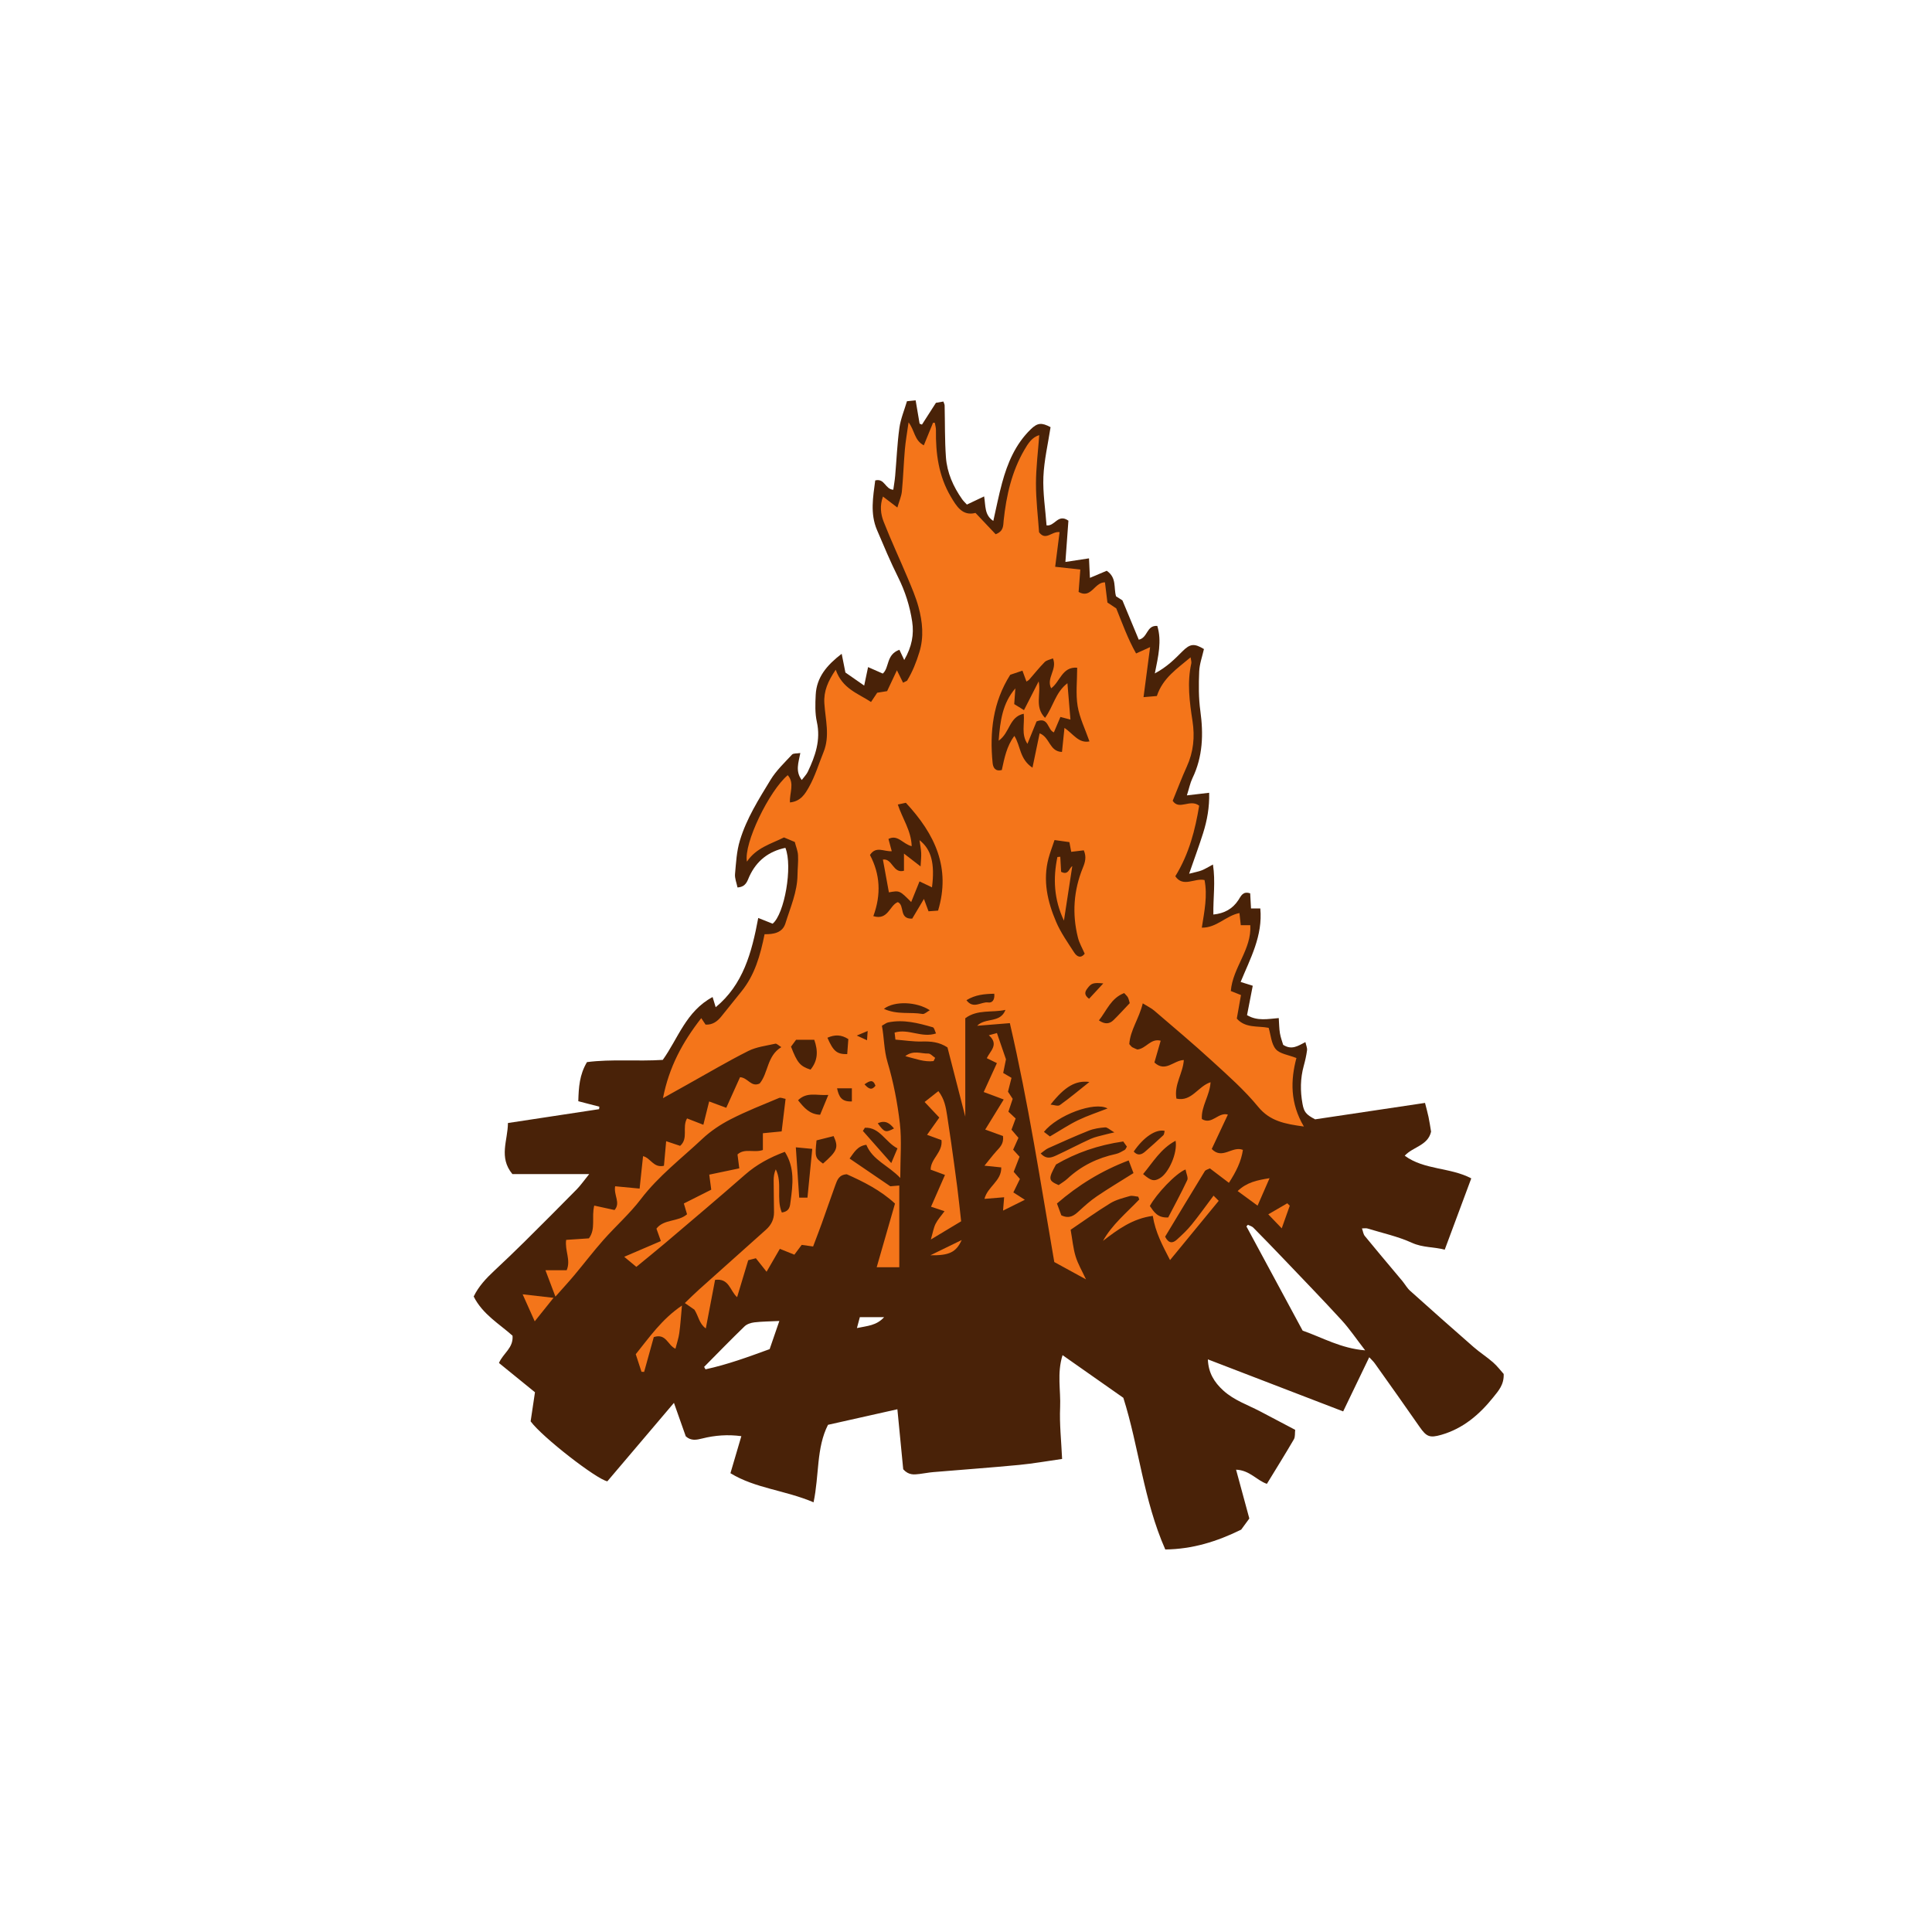 <svg version="1.1" id="svg" xmlns="http://www.w3.org/2000/svg" xmlns:xlink="http://www.w3.org/1999/xlink" x="0px" y="0px"
	 width="200px" height="200px" viewBox="0 0 200 200" enable-background="new 0 0 200 200" xml:space="preserve">
<path class="stroke" fill="#492208"  fill-rule="evenodd" clip-rule="evenodd" d="M141.743,140.501c-0.94,1.953-1.814,3.769-2.699,5.607
	c-4.727-1.818-9.312-3.581-14.005-5.386c0.049,1.386,0.657,2.367,1.59,3.218c1.127,1.03,2.559,1.498,3.868,2.189
	c1.165,0.612,2.326,1.226,3.578,1.885c-0.042,0.362,0.015,0.733-0.133,0.983c-0.896,1.537-1.838,3.046-2.794,4.61
	c-1.039-0.348-1.778-1.415-3.19-1.466c0.479,1.765,0.93,3.422,1.372,5.053c-0.332,0.454-0.604,0.827-0.844,1.153
	c-2.501,1.233-5.052,2.022-7.856,2.053c-2.257-5.108-2.729-10.617-4.342-15.7c-2.113-1.483-4.127-2.896-6.293-4.417
	c-0.591,1.885-0.176,3.663-0.251,5.396c-0.077,1.724,0.119,3.458,0.205,5.35c-1.529,0.216-2.987,0.479-4.457,0.619
	c-2.963,0.283-5.934,0.494-8.9,0.745c-0.466,0.039-0.927,0.137-1.392,0.19c-0.551,0.062-1.114,0.162-1.699-0.483
	c-0.184-1.888-0.385-3.95-0.604-6.215c-2.423,0.543-4.761,1.068-7.183,1.611c-1.218,2.388-0.902,5.197-1.494,8.021
	c-2.976-1.264-6.023-1.433-8.605-3.012c0.39-1.324,0.744-2.531,1.129-3.835c-1.408-0.188-2.736-0.088-4.045,0.241
	c-0.602,0.151-1.164,0.266-1.708-0.224c-0.367-1.041-0.745-2.111-1.224-3.464c-2.404,2.832-4.641,5.469-6.894,8.122
	c-1.097-0.198-6.752-4.578-7.942-6.209c0.146-0.977,0.299-2.016,0.449-3.01c-1.303-1.06-2.514-2.044-3.728-3.032
	c0.444-1.026,1.509-1.543,1.406-2.822c-1.343-1.208-3.093-2.207-4.022-4.059c0.506-1.044,1.28-1.872,2.12-2.657
	c1.056-0.987,2.101-1.984,3.128-3.001c1.812-1.797,3.619-3.604,5.41-5.426c0.412-0.418,0.749-0.91,1.3-1.589
	c-2.841,0-5.436,0-7.952,0c-1.441-1.746-0.473-3.468-0.461-5.286c3.177-0.482,6.309-0.959,9.438-1.434
	c0.007-0.086,0.017-0.172,0.024-0.258c-0.714-0.185-1.43-0.37-2.178-0.564c0.04-1.44,0.119-2.738,0.898-4.049
	c2.545-0.33,5.182-0.061,7.846-0.23c1.576-2.188,2.404-5.033,5.158-6.506c0.142,0.464,0.224,0.735,0.321,1.054
	c2.841-2.344,3.732-5.635,4.404-9.241c0.61,0.244,1.03,0.411,1.489,0.593c1.224-0.993,2.1-5.929,1.322-7.851
	c-1.733,0.363-2.977,1.332-3.727,2.949c-0.221,0.479-0.334,1.092-1.229,1.152c-0.091-0.457-0.301-0.94-0.257-1.402
	c0.108-1.167,0.157-2.331,0.512-3.49c0.693-2.278,1.949-4.249,3.159-6.241c0.591-0.969,1.447-1.781,2.228-2.622
	c0.14-0.152,0.496-0.101,0.86-0.163c-0.191,1.012-0.536,1.88,0.148,2.793c0.246-0.328,0.489-0.565,0.625-0.851
	c0.776-1.632,1.354-3.28,0.938-5.162c-0.2-0.899-0.167-1.868-0.12-2.799c0.09-1.83,1.159-3.079,2.69-4.253
	c0.155,0.777,0.279,1.404,0.386,1.938c0.688,0.479,1.268,0.882,1.943,1.354c0.128-0.612,0.243-1.159,0.403-1.915
	c0.598,0.264,1.054,0.464,1.522,0.671c0.703-0.62,0.326-1.958,1.721-2.464c0.137,0.288,0.318,0.673,0.5,1.058
	c0.796-1.386,1.021-2.645,0.823-3.967c-0.242-1.612-0.727-3.138-1.461-4.607c-0.796-1.597-1.486-3.248-2.185-4.891
	c-0.72-1.692-0.403-3.415-0.181-5.123c0.994-0.25,1.02,0.921,1.871,0.962c0.064-0.466,0.152-0.95,0.194-1.437
	c0.146-1.654,0.21-3.317,0.437-4.96c0.131-0.943,0.517-1.852,0.785-2.766c0.414-0.041,0.653-0.065,0.898-0.089
	c0.144,0.842,0.277,1.628,0.41,2.415c0.082,0.032,0.163,0.063,0.244,0.095c0.464-0.724,0.93-1.446,1.447-2.255
	c0.201-0.035,0.479-0.082,0.771-0.133c0.058,0.176,0.126,0.291,0.129,0.407c0.043,1.786,0.007,3.577,0.134,5.355
	c0.113,1.598,0.758,3.047,1.682,4.358c0.142,0.199,0.327,0.367,0.49,0.546c0.596-0.282,1.131-0.537,1.781-0.845
	c0.17,0.999,0.021,1.926,0.952,2.538c0.306-1.342,0.558-2.645,0.905-3.92c0.562-2.072,1.386-4.025,2.965-5.561
	c0.707-0.688,1.133-0.716,2.057-0.225c-0.265,1.735-0.669,3.431-0.742,5.142c-0.068,1.668,0.205,3.351,0.327,5.026
	c0.869,0.119,1.175-1.258,2.263-0.487c-0.095,1.298-0.198,2.707-0.312,4.272c0.834-0.127,1.557-0.237,2.443-0.372
	c0.033,0.716,0.062,1.327,0.095,2.019c0.653-0.276,1.24-0.523,1.739-0.734c1.061,0.726,0.7,1.744,0.965,2.645
	c0.23,0.147,0.51,0.324,0.66,0.419c0.6,1.442,1.148,2.762,1.693,4.07c0.958-0.205,0.779-1.505,1.918-1.424
	c0.475,1.554,0.105,3.12-0.255,4.917c1.263-0.676,2.051-1.478,2.849-2.279c0.811-0.814,1.238-0.841,2.234-0.243
	c-0.172,0.771-0.461,1.546-0.492,2.332c-0.054,1.354-0.065,2.729,0.119,4.066c0.332,2.414,0.262,4.736-0.818,6.973
	c-0.235,0.49-0.342,1.042-0.575,1.777c0.815-0.096,1.487-0.174,2.306-0.27c0.04,1.506-0.211,2.864-0.63,4.19
	c-0.417,1.32-0.898,2.618-1.444,4.19c0.617-0.161,0.973-0.22,1.305-0.35c0.345-0.136,0.664-0.339,1.162-0.603
	c0.277,1.785,0.012,3.448,0.043,5.178c1.15-0.12,1.993-0.592,2.585-1.492c0.278-0.421,0.463-0.958,1.226-0.701
	c0.025,0.476,0.054,0.973,0.086,1.561c0.331,0,0.637,0,0.962,0c0.271,2.841-1.04,5.183-2.036,7.61
	c0.479,0.152,0.861,0.272,1.254,0.395c-0.208,1.073-0.4,2.058-0.592,3.043c1.088,0.638,2.153,0.389,3.284,0.302
	c0.042,0.587,0.04,1.088,0.122,1.574c0.076,0.446,0.241,0.875,0.334,1.195c0.893,0.57,1.523,0.116,2.303-0.283
	c0.074,0.342,0.201,0.604,0.169,0.846c-0.071,0.546-0.196,1.09-0.343,1.623c-0.357,1.301-0.367,2.607-0.126,3.925
	c0.153,0.841,0.364,1.106,1.305,1.602c3.729-0.557,7.493-1.12,11.376-1.7c0.124,0.489,0.262,0.969,0.364,1.458
	c0.106,0.499,0.177,1.004,0.264,1.518c-0.325,1.446-1.884,1.563-2.728,2.49c2.034,1.495,4.681,1.184,6.889,2.345
	c-0.926,2.486-1.821,4.89-2.748,7.384c-1.102-0.303-2.257-0.197-3.395-0.714c-1.46-0.663-3.064-1.011-4.609-1.483
	c-0.148-0.045-0.324-0.006-0.563-0.006c0.112,0.315,0.14,0.596,0.289,0.778c1.044,1.282,2.114,2.544,3.175,3.812
	c0.242,0.29,0.492,0.574,0.729,0.869c0.267,0.331,0.48,0.718,0.792,0.998c2.177,1.955,4.365,3.896,6.57,5.822
	c0.64,0.559,1.365,1.019,2.006,1.579c0.44,0.385,0.797,0.862,1.109,1.208c0.048,1.112-0.545,1.749-1.072,2.409
	c-1.436,1.794-3.125,3.242-5.389,3.893c-1.199,0.344-1.535,0.195-2.238-0.817c-1.527-2.203-3.084-4.386-4.637-6.572
	C142.186,140.945,141.995,140.776,141.743,140.501z M134.848,137.745c2.093,0.735,3.966,1.842,6.474,2.043
	c-0.932-1.203-1.614-2.224-2.434-3.119c-1.98-2.161-4.021-4.266-6.043-6.387c-1.027-1.076-2.062-2.145-3.107-3.201
	c-0.142-0.142-0.371-0.195-0.561-0.288c-0.05,0.055-0.098,0.109-0.148,0.163C130.957,130.533,132.887,134.11,134.848,137.745z
	 M72.89,141.499c0.048,0.084,0.095,0.168,0.143,0.252c2.272-0.489,4.451-1.291,6.64-2.09c0.331-0.96,0.64-1.855,1.004-2.913
	c-0.989,0.048-1.792,0.049-2.582,0.142c-0.355,0.042-0.776,0.177-1.022,0.417C75.653,138.68,74.278,140.097,72.89,141.499z
	 M89.011,136.35c-0.097,0.361-0.182,0.683-0.302,1.13c1.075-0.228,2.021-0.248,2.816-1.13
	C90.632,136.35,89.924,136.35,89.011,136.35z"/>
<path fill-rule="evenodd" clip-rule="evenodd" fill="#f4751a" class="fill" d="M86.513,69.329c0.695,1.982,2.309,2.45,3.656,3.341
	c0.247-0.371,0.432-0.646,0.639-0.958c0.296-0.048,0.621-0.101,1.025-0.166c0.301-0.64,0.605-1.287,1.016-2.157
	c0.236,0.479,0.436,0.882,0.637,1.285c0.138-0.068,0.274-0.138,0.412-0.207c0.562-0.922,0.961-1.924,1.278-2.965
	c0.479-1.566,0.324-3.136-0.093-4.67c-0.277-1.018-0.703-2-1.111-2.977c-0.822-1.957-1.725-3.881-2.499-5.856
	c-0.301-0.773-0.416-1.646-0.068-2.596c0.476,0.362,0.887,0.676,1.49,1.136c0.192-0.665,0.419-1.161,0.468-1.674
	c0.14-1.439,0.183-2.888,0.308-4.329c0.076-0.867,0.231-1.726,0.383-2.815c0.651,0.853,0.589,1.864,1.579,2.379
	c0.337-0.824,0.645-1.58,0.953-2.335c0.062-0.001,0.124-0.001,0.186-0.002c0.041,0.253,0.121,0.507,0.117,0.76
	c-0.035,2.418,0.279,4.76,1.535,6.884c0.594,1.002,1.202,2.038,2.559,1.691c0.748,0.79,1.436,1.517,2.086,2.205
	c0.856-0.323,0.774-0.904,0.832-1.448c0.273-2.554,0.832-5.033,2.139-7.282c0.382-0.657,0.79-1.316,1.543-1.525
	c-0.122,1.681-0.338,3.352-0.34,5.022c-0.002,1.689,0.207,3.378,0.321,5.03c0.699,0.933,1.317-0.129,2.124-0.014
	c-0.149,1.168-0.295,2.323-0.457,3.586c0.902,0.099,1.686,0.185,2.603,0.286c-0.062,0.8-0.118,1.543-0.178,2.319
	c1.319,0.745,1.626-1.011,2.729-0.994c0.081,0.672,0.165,1.366,0.255,2.09c0.33,0.22,0.643,0.427,0.914,0.607
	c0.641,1.581,1.198,3.155,2.053,4.665c0.521-0.234,0.893-0.402,1.452-0.655c-0.229,1.735-0.44,3.351-0.681,5.178
	c0.568-0.048,0.979-0.083,1.378-0.117c0.618-1.87,2.084-2.815,3.494-4.007c0.042,0.313,0.107,0.48,0.074,0.625
	c-0.449,1.999-0.183,3.989,0.122,5.965c0.254,1.647,0.104,3.203-0.59,4.725c-0.509,1.119-0.941,2.272-1.46,3.538
	c0.67,1.022,1.794-0.235,2.742,0.508c-0.405,2.442-1.02,4.954-2.471,7.305c0.82,1.197,1.999,0.155,3.024,0.391
	c0.319,1.599-0.002,3.177-0.28,4.93c1.539,0.024,2.485-1.234,3.896-1.514c0.043,0.396,0.086,0.785,0.138,1.258
	c0.319,0,0.638,0,0.985,0c0.153,2.512-1.824,4.388-2.017,6.814c0.383,0.152,0.687,0.273,1.052,0.418
	c-0.141,0.789-0.279,1.576-0.432,2.434c0.891,1.018,2.174,0.736,3.297,0.959c0.228,0.751,0.271,1.66,0.738,2.207
	c0.421,0.493,1.307,0.589,2.137,0.919c-0.605,2.257-0.674,4.667,0.773,7.091c-1.984-0.272-3.514-0.555-4.738-2.047
	c-1.42-1.732-3.129-3.238-4.789-4.758c-1.943-1.78-3.965-3.476-5.965-5.193c-0.289-0.25-0.65-0.417-1.188-0.753
	c-0.388,1.602-1.299,2.773-1.395,4.22c0.141,0.149,0.21,0.265,0.312,0.324c0.183,0.104,0.385,0.172,0.523,0.233
	c0.915-0.089,1.364-1.18,2.415-0.911c-0.217,0.754-0.432,1.5-0.649,2.256c1.146,1.067,1.997-0.232,3.044-0.254
	c-0.081,1.362-1.025,2.54-0.766,3.994c1.591,0.346,2.214-1.269,3.534-1.697c-0.079,1.385-0.983,2.491-0.901,3.809
	c1.049,0.645,1.68-0.744,2.695-0.46c-0.557,1.187-1.105,2.355-1.672,3.562c1.1,1.146,2.117-0.351,3.227,0.091
	c-0.172,1.202-0.707,2.261-1.449,3.412c-0.676-0.514-1.303-0.989-1.97-1.496c-0.183,0.098-0.438,0.147-0.53,0.296
	c-1.393,2.273-2.766,4.56-4.104,6.777c0.368,0.733,0.799,0.68,1.205,0.313c0.535-0.481,1.065-0.981,1.521-1.538
	c0.75-0.918,1.435-1.888,2.288-3.023c0.235,0.235,0.402,0.402,0.535,0.534c-1.73,2.107-3.316,4.038-5.039,6.136
	c-0.777-1.513-1.516-2.859-1.787-4.577c-2.078,0.273-3.617,1.403-5.155,2.589c0.945-1.694,2.446-2.913,3.755-4.288
	c-0.035-0.096-0.072-0.191-0.108-0.288c-0.296-0.026-0.616-0.139-0.883-0.062c-0.69,0.199-1.42,0.381-2.022,0.75
	c-1.406,0.862-2.746,1.829-4.09,2.737c0.184,1.031,0.259,1.924,0.516,2.761c0.243,0.79,0.678,1.521,1.074,2.375
	c-1.135-0.621-2.197-1.202-3.283-1.796c-1.413-8.192-2.679-16.456-4.6-24.73c-1.201,0.097-2.291,0.185-3.384,0.273
	c0.851-0.881,2.396-0.238,2.929-1.646c-1.379,0.311-2.891-0.082-4.158,0.865c0,3.335,0,6.63,0,10.188
	c-0.661-2.569-1.26-4.898-1.844-7.168c-0.865-0.568-1.725-0.634-2.644-0.611c-0.888,0.023-1.775-0.12-2.744-0.196
	c-0.028-0.238-0.054-0.465-0.085-0.729c1.445-0.44,2.797,0.589,4.289,0.09c-0.126-0.26-0.185-0.595-0.33-0.637
	c-1.511-0.436-3.035-0.836-4.632-0.504c-0.192,0.04-0.364,0.191-0.642,0.344c0.242,1.249,0.201,2.494,0.581,3.764
	c0.616,2.065,1.031,4.214,1.279,6.358c0.203,1.755,0.042,3.553,0.042,5.635c-1.238-1.306-2.855-1.83-3.513-3.433
	c-0.912,0.122-1.254,0.766-1.733,1.423c1.387,0.944,2.732,1.862,4.213,2.871c0.207-0.018,0.573-0.047,0.931-0.077
	c0,2.805,0,5.596,0,8.457c-0.794,0-1.458,0-2.339,0c0.639-2.227,1.254-4.361,1.895-6.589c-1.501-1.387-3.27-2.266-4.991-3.034
	c-0.82,0.048-0.995,0.609-1.185,1.126c-0.479,1.32-0.933,2.649-1.408,3.972c-0.287,0.797-0.596,1.586-0.893,2.378
	c-0.412-0.057-0.772-0.107-1.181-0.166c-0.264,0.354-0.511,0.684-0.759,1.014c-0.47-0.189-0.945-0.38-1.504-0.605
	c-0.488,0.843-0.903,1.562-1.373,2.373c-0.406-0.513-0.738-0.932-1.107-1.399c-0.29,0.075-0.561,0.145-0.793,0.205
	c-0.385,1.281-0.749,2.491-1.15,3.825c-0.75-0.659-0.813-1.992-2.281-1.79c-0.312,1.632-0.625,3.275-0.959,5.027
	c-0.696-0.496-0.75-1.277-1.18-1.942c-0.265-0.184-0.607-0.421-0.992-0.687c0.504-0.48,0.977-0.957,1.478-1.405
	c2.305-2.069,4.614-4.131,6.928-6.194c0.533-0.477,0.829-1.062,0.825-1.782c-0.006-1.107-0.034-2.214-0.037-3.321
	c0-0.381,0.051-0.765,0.22-1.141c0.71,1.417,0.024,3.038,0.626,4.47c0.85-0.122,0.845-0.698,0.909-1.179
	c0.229-1.72,0.452-3.447-0.598-5.103c-1.563,0.585-2.911,1.308-4.112,2.362c-2.719,2.387-5.488,4.717-8.244,7.062
	c-0.968,0.822-1.959,1.616-3.015,2.485c-0.419-0.348-0.759-0.63-1.255-1.042c1.361-0.584,2.541-1.09,3.795-1.628
	c-0.168-0.468-0.306-0.854-0.46-1.286c0.775-1.014,2.231-0.673,3.169-1.488c-0.099-0.333-0.193-0.644-0.332-1.116
	c0.937-0.472,1.862-0.938,2.837-1.429c-0.065-0.506-0.126-0.955-0.206-1.557c1.01-0.211,1.982-0.416,3.108-0.652
	c-0.056-0.438-0.117-0.918-0.184-1.438c0.737-0.678,1.725-0.141,2.627-0.463c0-0.543,0-1.071,0-1.734
	c0.624-0.061,1.235-0.12,1.943-0.189c0.134-1.105,0.265-2.188,0.407-3.366c-0.23-0.038-0.496-0.171-0.674-0.097
	c-1.682,0.706-3.387,1.373-5.008,2.204c-1.05,0.538-2.074,1.22-2.932,2.027c-2.163,2.035-4.539,3.842-6.367,6.241
	c-1.156,1.518-2.613,2.802-3.882,4.236c-1.041,1.179-1.997,2.434-3.008,3.641c-0.593,0.707-1.22,1.387-1.955,2.218
	c-0.384-1.015-0.678-1.798-1.032-2.731c0.815,0,1.502,0,2.196,0c0.454-1.074-0.21-2.017-0.052-3.144
	c0.78-0.053,1.559-0.105,2.355-0.158c0.732-0.979,0.25-2.157,0.551-3.391c0.703,0.153,1.374,0.3,2.102,0.459
	c0.654-0.743-0.102-1.523,0.061-2.46c0.766,0.072,1.561,0.148,2.534,0.24c0.122-1.149,0.236-2.215,0.356-3.357
	c0.79,0.185,1.074,1.243,2.163,0.997c0.069-0.774,0.143-1.594,0.229-2.546c0.516,0.172,0.971,0.325,1.446,0.483
	c0.89-0.773,0.178-1.919,0.717-2.84c0.543,0.212,1.061,0.413,1.688,0.657c0.21-0.849,0.393-1.579,0.6-2.414
	c0.586,0.217,1.121,0.415,1.771,0.656c0.496-1.098,0.971-2.157,1.426-3.167c0.836,0.053,1.145,1.074,2.035,0.651
	c0.9-1.093,0.742-2.856,2.239-3.762c-0.286-0.173-0.479-0.387-0.618-0.356c-0.947,0.213-1.957,0.329-2.807,0.756
	c-2.126,1.069-4.178,2.288-6.26,3.446c-0.771,0.429-1.541,0.862-2.566,1.435c0.628-3.215,2.006-5.773,3.963-8.284
	c0.174,0.261,0.306,0.458,0.447,0.671c0.712,0.038,1.208-0.32,1.625-0.838c0.693-0.862,1.381-1.727,2.079-2.584
	c1.388-1.706,1.96-3.745,2.403-5.936c0.904,0.013,1.853-0.129,2.159-1.125c0.509-1.646,1.232-3.248,1.25-5.021
	c0.007-0.68,0.094-1.362,0.053-2.037c-0.025-0.452-0.214-0.895-0.335-1.366c-0.391-0.165-0.736-0.31-1.117-0.47
	c-1.361,0.678-2.865,1.062-3.836,2.505c-0.359-1.86,2.307-7.347,4.225-8.95c0.733,0.834,0.171,1.838,0.227,2.822
	c1.135-0.107,1.596-0.934,1.964-1.583c0.642-1.132,1.019-2.414,1.514-3.63c0.681-1.671,0.19-3.368,0.084-5.047
	C85.257,71.536,85.712,70.519,86.513,69.329z M106.882,79.471c0.279-1.345,0.505-2.434,0.74-3.559c1.076,0.416,1,1.886,2.314,1.929
	c0.084-0.817,0.163-1.571,0.258-2.49c0.939,0.648,1.471,1.618,2.587,1.398c-0.442-1.269-1.023-2.433-1.226-3.66
	c-0.207-1.27-0.046-2.599-0.046-3.97c-1.564-0.121-1.757,1.447-2.693,2.134c-0.538-1.069,0.667-1.949,0.183-3.101
	c-0.311,0.134-0.66,0.188-0.86,0.389c-0.563,0.571-1.062,1.204-1.593,1.808c-0.068,0.079-0.174,0.127-0.288,0.207
	c-0.146-0.393-0.266-0.725-0.415-1.13c-0.475,0.161-0.868,0.293-1.263,0.427c-1.798,2.839-2.139,5.919-1.825,9.124
	c0.047,0.474,0.264,0.906,0.952,0.738c0.271-1.231,0.497-2.469,1.3-3.534C105.664,77.213,105.53,78.578,106.882,79.471z
	 M93.774,83.104c-0.24,0.051-0.499,0.108-0.833,0.18c0.476,1.459,1.386,2.691,1.437,4.314c-0.921-0.228-1.445-1.25-2.406-0.75
	c0.125,0.462,0.227,0.84,0.342,1.268c-0.812,0.061-1.625-0.576-2.255,0.392c1.05,1.98,1.179,4.085,0.349,6.33
	c1.53,0.468,1.674-1.121,2.532-1.45c0.757,0.329,0.077,1.76,1.492,1.709c0.36-0.607,0.761-1.278,1.214-2.039
	c0.172,0.46,0.312,0.841,0.475,1.278c0.319-0.023,0.595-0.042,0.989-0.07C98.438,89.855,96.808,86.367,93.774,83.104z
	 M109.164,86.962c-0.251,0.757-0.468,1.313-0.621,1.887c-0.61,2.296-0.108,4.491,0.789,6.587c0.479,1.119,1.202,2.137,1.866,3.167
	c0.268,0.414,0.677,0.659,1.089,0.123c-0.255-0.589-0.563-1.109-0.702-1.672c-0.614-2.459-0.447-4.881,0.515-7.233
	c0.232-0.565,0.392-1.115,0.093-1.795c-0.441,0.053-0.871,0.104-1.301,0.155c-0.065-0.35-0.12-0.635-0.189-1.004
	C110.206,87.107,109.722,87.04,109.164,86.962z M109.868,125.81c0.844,0.396,1.325,0.023,1.822-0.435
	c0.592-0.545,1.197-1.09,1.863-1.539c1.222-0.827,2.49-1.583,3.785-2.398c-0.152-0.4-0.296-0.779-0.498-1.311
	c-2.826,1.071-5.234,2.568-7.424,4.458C109.603,125.087,109.733,125.442,109.868,125.81z M116.277,118.165
	c-2.601,0.375-4.892,1.177-6.958,2.382c-0.825,1.504-0.801,1.67,0.271,2.133c0.294-0.211,0.631-0.402,0.906-0.658
	c1.433-1.333,3.117-2.153,5.022-2.563c0.322-0.069,0.622-0.259,0.914-0.421c0.093-0.052,0.133-0.199,0.223-0.343
	C116.534,118.528,116.417,118.363,116.277,118.165z M122.726,121.064c-1.02,0.404-3.028,2.548-3.693,3.78
	c0.413,0.594,0.794,1.251,1.899,1.186c0.645-1.246,1.351-2.536,1.972-3.866C123.02,121.917,122.809,121.515,122.726,121.064z
	 M118.333,121.539c0.841,0.716,1.131,0.778,1.732,0.431c0.915-0.527,1.846-2.594,1.632-3.88
	C120.146,118.915,119.348,120.328,118.333,121.539z M107.732,119.404c0.603,0.66,1.144,0.422,1.636,0.196
	c1.188-0.546,2.343-1.165,3.533-1.703c0.488-0.22,1.033-0.313,1.552-0.458c0.211-0.059,0.427-0.102,0.905-0.214
	c-0.477-0.272-0.725-0.537-0.951-0.52c-0.576,0.043-1.176,0.133-1.711,0.346c-1.412,0.562-2.797,1.189-4.186,1.811
	C108.256,118.977,108.042,119.184,107.732,119.404z M84.085,118.932c-0.595-0.057-1.052-0.101-1.701-0.162
	c0.125,1.869,0.237,3.53,0.35,5.21c0.381,0,0.611,0,0.853,0C83.753,122.295,83.911,120.685,84.085,118.932z M108.688,117.645
	c1.084-0.633,1.967-1.225,2.914-1.683c0.963-0.465,1.989-0.798,3.054-1.214c-1.354-0.756-5.194,0.688-6.589,2.422
	C108.286,117.337,108.501,117.501,108.688,117.645z M81.886,108.348c0.648,1.68,0.938,2.023,2.018,2.38
	c0.767-0.927,0.797-1.94,0.387-3.092c-0.634,0-1.213,0-1.879,0C82.25,107.854,82.056,108.118,81.886,108.348z M89.536,116.743
	c-0.07,0.109-0.14,0.218-0.21,0.329c0.928,1.05,1.854,2.1,2.938,3.329c0.271-0.644,0.439-1.042,0.642-1.523
	C91.644,118.236,91.083,116.674,89.536,116.743z M116.376,102.802c-1.38,0.53-1.811,1.824-2.617,2.83
	c0.646,0.443,1.116,0.356,1.519-0.037c0.565-0.555,1.098-1.145,1.673-1.751c-0.062-0.204-0.1-0.41-0.189-0.59
	C116.69,103.114,116.554,103.006,116.376,102.802z M85.198,120.454c1.482-1.304,1.632-1.659,1.098-2.846
	c-0.592,0.148-1.211,0.305-1.768,0.444C84.351,119.766,84.377,119.861,85.198,120.454z M82.614,113.897
	c0.646,0.802,1.199,1.452,2.285,1.504c0.255-0.615,0.501-1.211,0.849-2.054C84.551,113.434,83.545,112.992,82.614,113.897z
	 M108.752,114.345c0.326,0.027,0.755,0.2,0.957,0.057c1.011-0.718,1.961-1.519,3.065-2.397
	C111.376,111.828,110.256,112.438,108.752,114.345z M91.499,104.436c1.4,0.637,2.742,0.304,3.999,0.529
	c0.205,0.037,0.465-0.229,0.755-0.386C94.906,103.698,92.614,103.583,91.499,104.436z M85.655,107.426
	c0.616,1.408,0.98,1.711,2.048,1.697c0.039-0.516,0.076-1.041,0.116-1.557C87.086,107.099,86.433,107.088,85.655,107.426z
	 M117.362,119.208c0.394,0.45,0.793,0.346,1.185,0.003c0.633-0.554,1.265-1.11,1.876-1.688c0.101-0.095,0.097-0.298,0.143-0.455
	C119.645,116.862,118.382,117.718,117.362,119.208z M102.927,102.871c-1.033,0.022-1.959,0.103-2.881,0.669
	c0.726,0.972,1.537,0.126,2.248,0.235C102.697,103.837,102.993,103.536,102.927,102.871z M88.186,114.019c0-0.477,0-0.87,0-1.36
	c-0.529,0-0.98,0-1.534,0C86.841,113.527,87.106,114.07,88.186,114.019z M114.212,101.802c-1.042-0.102-1.249-0.015-1.646,0.52
	c-0.248,0.331-0.386,0.652,0.174,1.072C113.18,102.917,113.611,102.453,114.212,101.802z M90.866,116.284
	c0.689,0.949,0.813,0.988,1.681,0.534C92.099,116.261,91.624,115.926,90.866,116.284z M89.493,112.247
	c0.437,0.491,0.753,0.646,1.137,0.146C90.379,111.696,90.013,111.89,89.493,112.247z M89.754,107.686
	c0.022-0.328,0.038-0.546,0.067-0.958c-0.408,0.171-0.663,0.278-1.128,0.472C89.166,107.417,89.408,107.528,89.754,107.686z"/>
<path fill-rule="evenodd" clip-rule="evenodd" fill="#f4751a" class="fill" d="M103.202,106.938c0.328,0.951,0.627,1.826,0.936,2.721
	c-0.082,0.405-0.166,0.819-0.287,1.415c0.256,0.151,0.582,0.343,0.86,0.506c-0.147,0.581-0.251,0.988-0.364,1.433
	c0.154,0.236,0.313,0.476,0.486,0.74c-0.141,0.426-0.287,0.865-0.443,1.33c0.263,0.246,0.5,0.468,0.75,0.701
	c-0.146,0.394-0.278,0.749-0.429,1.16c0.235,0.278,0.474,0.555,0.719,0.843c-0.187,0.417-0.357,0.801-0.55,1.229
	c0.227,0.249,0.446,0.49,0.664,0.727c-0.207,0.534-0.403,1.04-0.607,1.564c0.215,0.245,0.403,0.462,0.644,0.74
	c-0.21,0.433-0.429,0.879-0.679,1.391c0.372,0.239,0.712,0.456,1.189,0.762c-0.803,0.4-1.502,0.747-2.256,1.121
	c0.04-0.483,0.075-0.908,0.113-1.381c-0.762,0.062-1.346,0.11-2.037,0.167c0.329-1.286,1.779-1.853,1.738-3.257
	c-0.542-0.056-1.022-0.104-1.738-0.179c0.484-0.593,0.833-1.051,1.214-1.479c0.366-0.412,0.808-0.772,0.704-1.589
	c-0.53-0.194-1.14-0.415-1.84-0.669c0.607-0.988,1.213-1.971,1.915-3.114c-0.774-0.289-1.346-0.502-2.071-0.774
	c0.458-1.003,0.899-1.972,1.365-2.991c-0.404-0.198-0.696-0.34-1.046-0.511c0.348-0.75,1.298-1.419,0.211-2.375
	C102.724,107.07,102.944,107.01,103.202,106.938z"/>
<path fill-rule="evenodd" clip-rule="evenodd" fill="#f4751a" class="fill" d="M95.969,117.477c0.495-0.697,0.876-1.235,1.267-1.787
	c-0.486-0.516-0.971-1.029-1.52-1.613c0.457-0.362,0.91-0.721,1.424-1.126c0.628,0.806,0.775,1.668,0.908,2.534
	c0.143,0.921,0.282,1.843,0.412,2.766c0.219,1.555,0.438,3.109,0.637,4.667c0.151,1.169,0.27,2.341,0.4,3.511
	c-1.036,0.623-1.935,1.162-3.137,1.884c0.214-0.733,0.286-1.211,0.492-1.623c0.213-0.431,0.557-0.798,0.924-1.303
	c-0.541-0.181-0.916-0.306-1.396-0.467c0.466-1.061,0.918-2.093,1.443-3.29c-0.553-0.203-0.995-0.366-1.482-0.546
	c-0.01-1.13,1.275-1.8,1.12-3.06C97.053,117.874,96.626,117.718,95.969,117.477z"/>
<path fill-rule="evenodd" clip-rule="evenodd" fill="#f4751a" class="fill" d="M70.596,135.149c-0.104,1.119-0.157,1.996-0.278,2.862
	c-0.073,0.532-0.255,1.049-0.396,1.608c-0.807-0.35-0.949-1.625-2.242-1.203c-0.32,1.154-0.66,2.38-1,3.604
	c-0.092-0.005-0.184-0.01-0.274-0.014c-0.188-0.579-0.377-1.159-0.593-1.82C67.22,138.447,68.491,136.572,70.596,135.149z"/>
<path fill-rule="evenodd" clip-rule="evenodd" fill="#f4751a" class="fill" d="M128.12,123.297c0.965-0.917,2.014-1.123,3.305-1.33
	c-0.441,1.011-0.808,1.848-1.242,2.843C129.481,124.297,128.858,123.839,128.12,123.297z"/>
<path fill-rule="evenodd" clip-rule="evenodd" fill="#f4751a" class="fill" d="M54.103,133.986c1.066,0.122,1.997,0.228,3.199,0.365
	c-0.705,0.88-1.283,1.602-1.947,2.432C54.894,135.753,54.529,134.941,54.103,133.986z"/>
<path fill-rule="evenodd" clip-rule="evenodd" fill="#f4751a" class="fill" d="M133.516,124.814c-0.245,0.688-0.49,1.377-0.832,2.344
	c-0.532-0.555-0.892-0.929-1.392-1.451c0.771-0.449,1.369-0.796,1.967-1.143C133.345,124.648,133.431,124.731,133.516,124.814z"/>
<path fill-rule="evenodd" clip-rule="evenodd" fill="#f4751a" class="fill" d="M96.643,109.843c-0.964,0.118-1.847-0.237-2.931-0.513
	c0.855-0.651,1.646-0.241,2.375-0.268c0.234-0.009,0.48,0.289,0.721,0.446C96.753,109.619,96.697,109.731,96.643,109.843z"/>
<path fill-rule="evenodd" clip-rule="evenodd" fill="#f4751a" class="fill" d="M96.315,129.946c1.023-0.499,2.045-0.998,3.238-1.579
	C98.985,129.625,98.274,129.979,96.315,129.946z"/>
<path fill-rule="evenodd" clip-rule="evenodd" fill="#f4751a" class="fill" d="M103.38,76.677c0.158-2.052,0.4-3.88,1.729-5.415
	c-0.038,0.531-0.076,1.062-0.117,1.626c0.314,0.194,0.591,0.366,1.01,0.625c0.496-0.971,0.959-1.878,1.52-2.979
	c0.274,1.338-0.458,2.628,0.66,3.779c0.86-1.165,1.057-2.615,2.317-3.587c0.112,1.344,0.212,2.533,0.313,3.765
	c-0.338-0.088-0.646-0.17-1.038-0.272c-0.229,0.542-0.438,1.036-0.677,1.596c-0.674-0.25-0.523-1.644-1.793-1.133
	c-0.268,0.659-0.581,1.429-0.943,2.319c-0.664-0.987-0.282-2.014-0.383-3.114C104.453,74.203,104.562,75.852,103.38,76.677z"/>
<path fill-rule="evenodd" clip-rule="evenodd" fill="#f4751a" class="fill" d="M96.479,91.859c-0.457-0.218-0.82-0.391-1.291-0.617
	c-0.309,0.761-0.578,1.431-0.862,2.138c-1.198-1.205-1.198-1.205-2.308-1.003c-0.202-1.105-0.404-2.209-0.619-3.394
	c0.992-0.149,1.039,1.481,2.18,1.156c0-0.513,0-1.043,0-1.775c0.596,0.459,1.035,0.799,1.718,1.326
	c0.033-0.627,0.083-1.011,0.064-1.391c-0.02-0.412-0.104-0.82-0.175-1.324C96.413,87.924,96.792,89.407,96.479,91.859z"/>
<path fill-rule="evenodd" clip-rule="evenodd" fill="#f4751a" class="fill" d="M110.138,95.303c-1.047-2.223-1.134-4.382-0.676-6.587
	c0.1-0.009,0.199-0.016,0.298-0.024c0.03,0.532,0.058,1.062,0.086,1.557c0.783,0.413,0.834-0.418,1.156-0.585
	C110.726,91.471,110.443,93.31,110.138,95.303z"/>
</svg>
